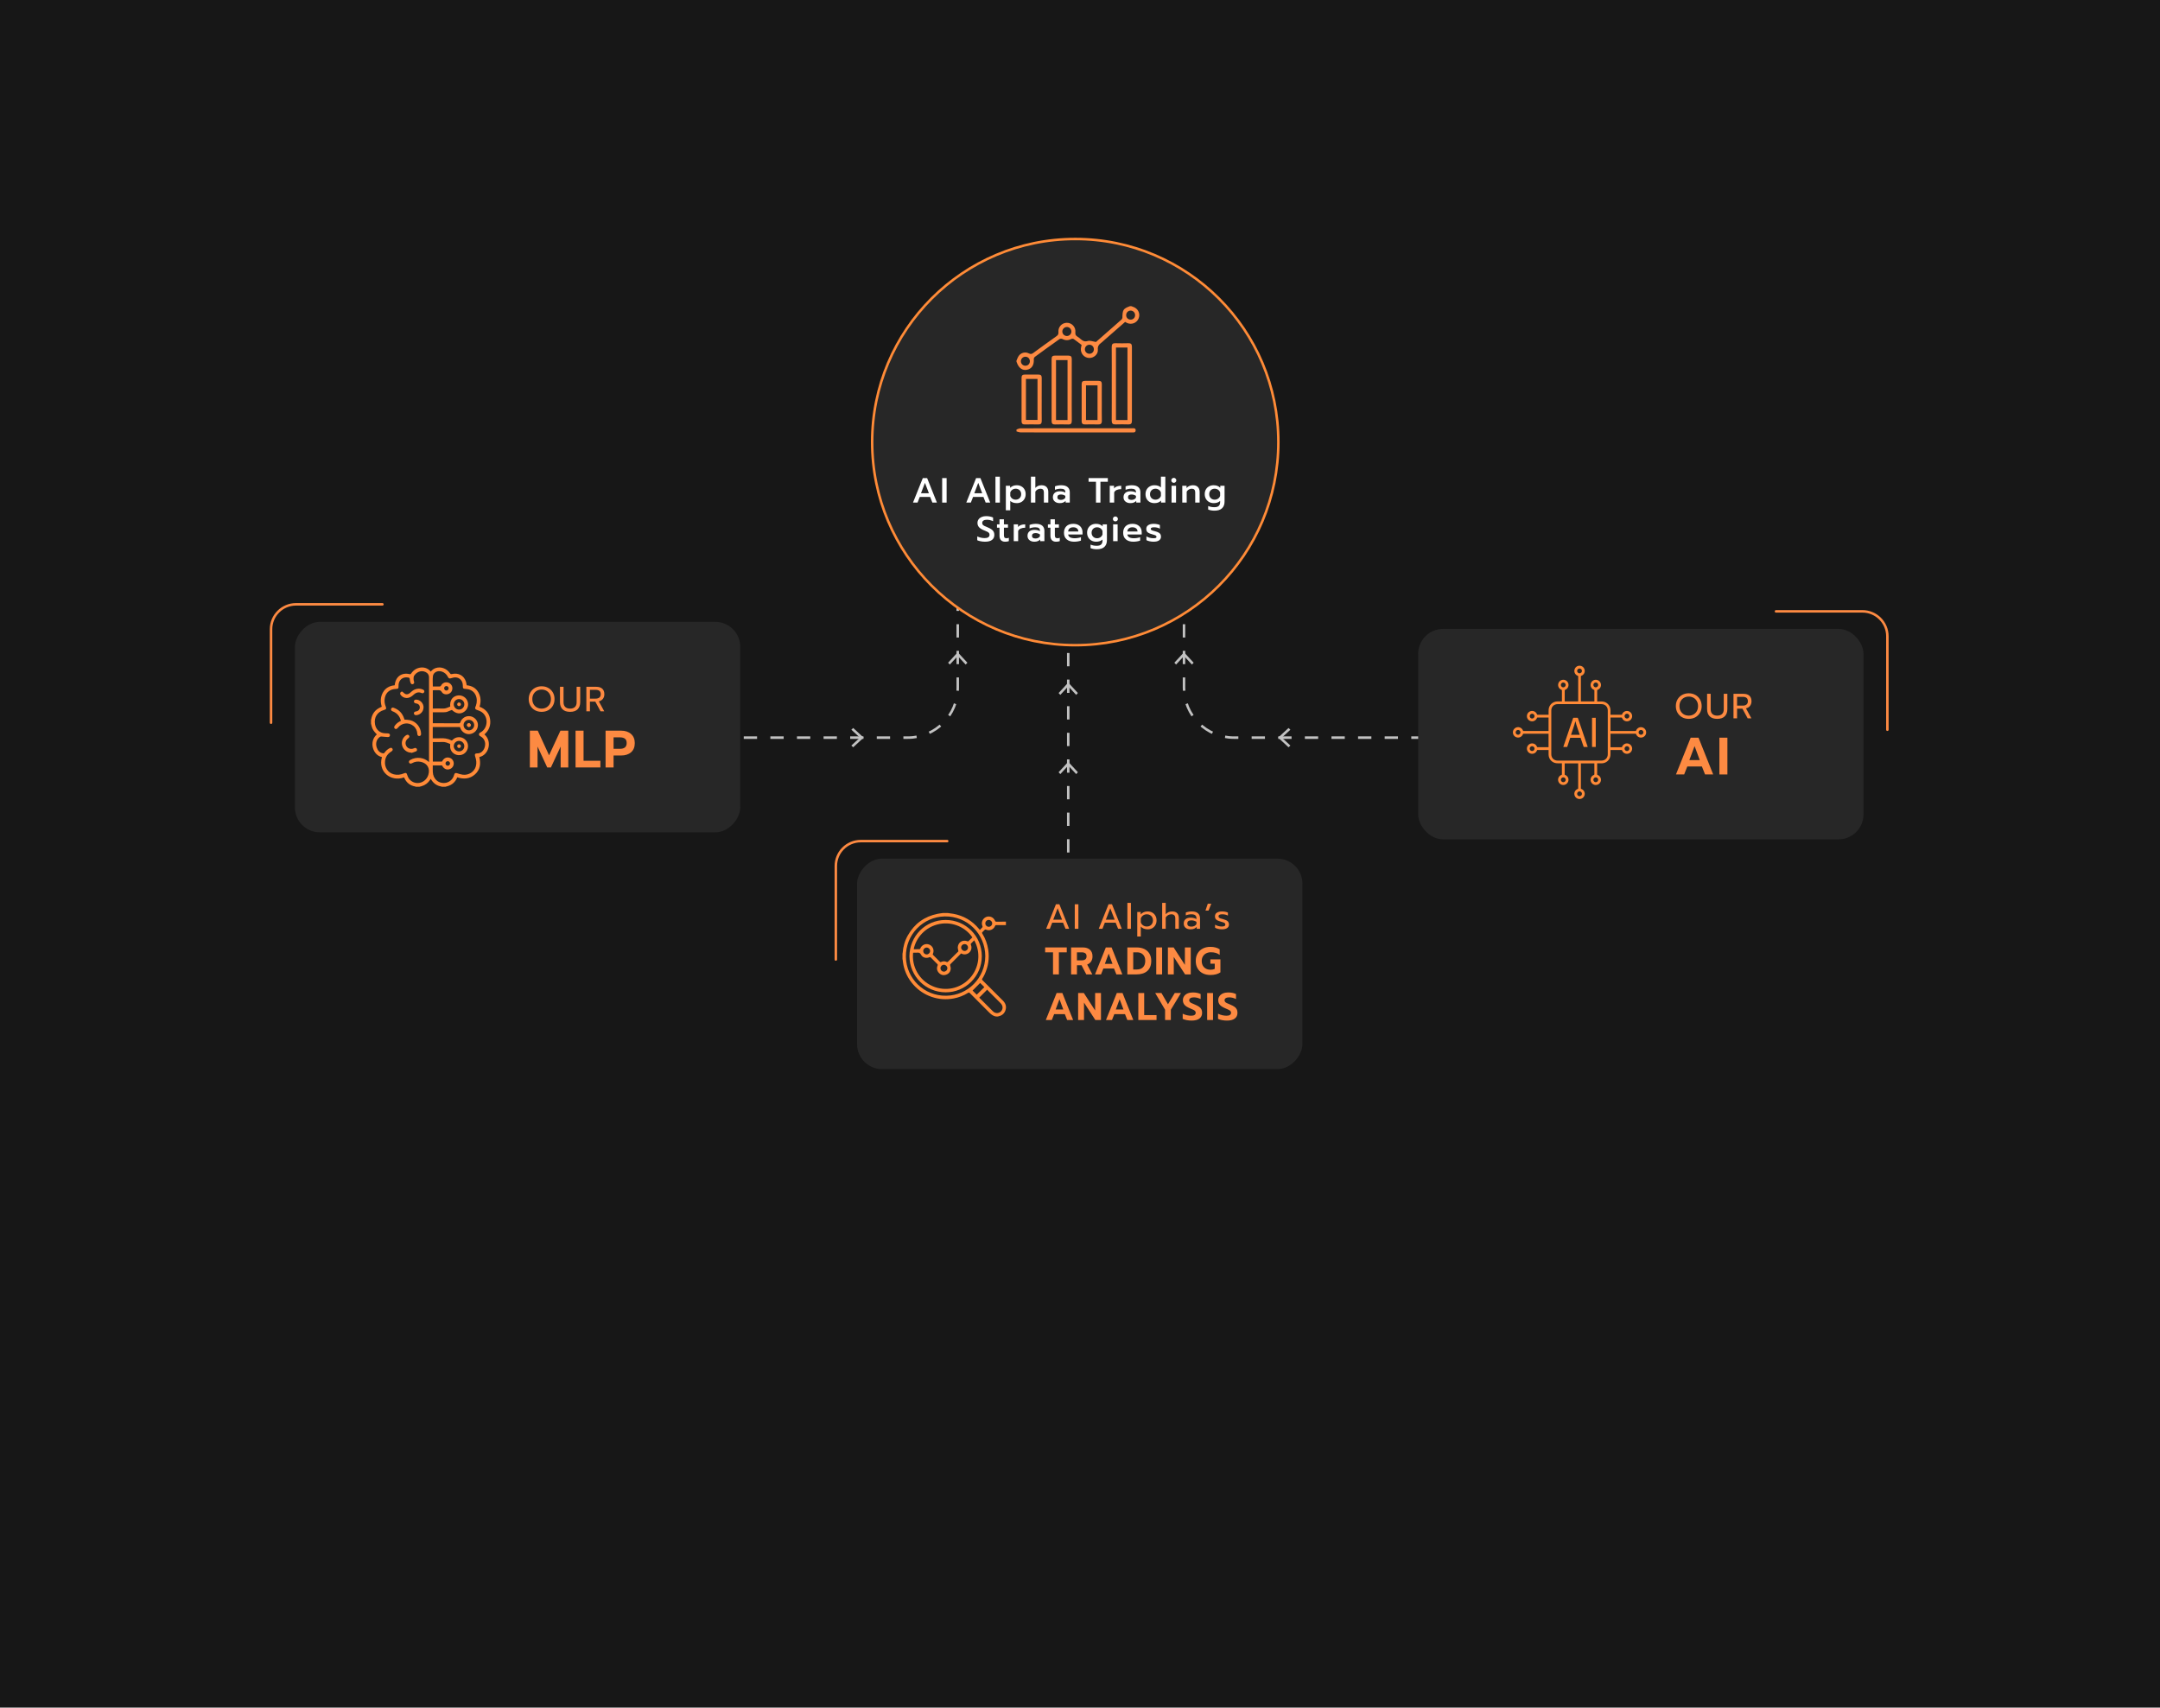 <svg width="1299" height="1027" viewBox="0 0 1299 1027" fill="none" xmlns="http://www.w3.org/2000/svg">
<rect width="1299" height="1027" fill="#171717"/>
<path d="M642.432 512.726L642.432 288.042" stroke="#C2C2C2" stroke-width="1.5" stroke-dasharray="8 8"/>
<path d="M637.666 465.565L636.629 464.445L642.431 458.181L648.232 464.445L647.195 465.565L642.431 460.421L637.666 465.565Z" fill="#C2C2C2"/>
<path d="M637.666 417.932L636.629 416.813L642.431 410.549L648.232 416.813L647.195 417.932L642.431 412.788L637.666 417.932Z" fill="#C2C2C2"/>
<path d="M637.666 358.717L636.629 357.597L642.431 351.333L648.232 357.597L647.195 358.717L642.431 353.573L637.666 358.717Z" fill="#C2C2C2"/>
<path d="M936.73 443.633L742.047 443.633C725.478 443.633 712.047 430.202 712.047 413.633L712.047 257.979" stroke="#C2C2C2" stroke-width="1.5" stroke-dasharray="8 8"/>
<path d="M867.638 438.869L866.518 437.831L860.254 443.633L866.518 449.435L867.638 448.397L862.494 443.633L867.638 438.869Z" fill="#C2C2C2"/>
<path d="M776.03 438.869L774.911 437.831L768.646 443.633L774.911 449.435L776.03 448.397L770.886 443.633L776.03 438.869Z" fill="#C2C2C2"/>
<path d="M716.81 399.692L717.848 398.572L712.046 392.308L706.244 398.572L707.282 399.692L712.046 394.548L716.81 399.692Z" fill="#C2C2C2"/>
<path d="M716.81 327.072L717.848 325.952L712.046 319.688L706.244 325.952L707.282 327.072L712.046 321.928L716.81 327.072Z" fill="#C2C2C2"/>
<path d="M351.291 443.633L545.975 443.633C562.543 443.633 575.975 430.201 575.975 413.633L575.975 257.979" stroke="#C2C2C2" stroke-width="1.5" stroke-dasharray="8 8"/>
<path d="M420.384 438.869L421.504 437.831L427.768 443.633L421.504 449.435L420.384 448.397L425.528 443.633L420.384 438.869Z" fill="#C2C2C2"/>
<path d="M511.991 438.869L513.111 437.831L519.375 443.633L513.111 449.435L511.991 448.397L517.135 443.633L511.991 438.869Z" fill="#C2C2C2"/>
<path d="M571.211 399.692L570.174 398.572L575.976 392.308L581.777 398.572L580.74 399.692L575.976 394.548L571.211 399.692Z" fill="#C2C2C2"/>
<path d="M571.211 327.072L570.174 325.952L575.976 319.688L581.777 325.952L580.74 327.072L575.976 321.928L571.211 327.072Z" fill="#C2C2C2"/>
<path d="M768.79 265.89C768.79 333.347 714.106 388.031 646.65 388.031C579.194 388.031 524.51 333.347 524.51 265.89C524.51 198.434 579.194 143.75 646.65 143.75C714.106 143.75 768.79 198.434 768.79 265.89Z" fill="#272727" stroke="#FF8B37" stroke-width="1.5"/>
<path d="M554.97 287.536H557.565L563.451 302.283H560.729L559.379 298.886H553.134L551.805 302.283H549.062L554.97 287.536ZM558.641 296.671L556.257 290.405L553.873 296.671H558.641Z" fill="white"/>
<path d="M566.609 287.536H569.289V302.283H566.609V287.536Z" fill="white"/>
<path d="M587.019 287.536H589.614L595.5 302.283H592.779L591.428 298.886H585.184L583.855 302.283H581.112L587.019 287.536ZM590.69 296.671L588.306 290.405L585.922 296.671H590.69Z" fill="white"/>
<path d="M598.659 286.692H601.317V302.283H598.659V286.692Z" fill="white"/>
<path d="M604.905 292.156H607.479V293.38C608.028 292.859 608.626 292.473 609.272 292.219C609.919 291.966 610.658 291.84 611.488 291.84C612.514 291.84 613.429 292.065 614.23 292.515C615.046 292.951 615.679 293.577 616.129 294.392C616.593 295.194 616.825 296.129 616.825 297.198C616.825 298.253 616.593 299.189 616.129 300.004C615.679 300.82 615.046 301.46 614.23 301.924C613.429 302.374 612.514 302.599 611.488 302.599C610.714 302.599 609.983 302.494 609.294 302.283C608.618 302.058 608.042 301.727 607.564 301.291V306.903H604.905V292.156ZM610.834 300.511C611.79 300.511 612.578 300.201 613.197 299.582C613.815 298.963 614.125 298.169 614.125 297.198C614.125 296.228 613.815 295.44 613.197 294.835C612.578 294.231 611.79 293.928 610.834 293.928C610.074 293.928 609.399 294.132 608.808 294.54C608.218 294.948 607.803 295.497 607.564 296.186V298.232C607.789 298.921 608.197 299.477 608.787 299.899C609.392 300.307 610.074 300.511 610.834 300.511Z" fill="white"/>
<path d="M619.991 286.692H622.649V293.443C623.605 292.374 624.843 291.84 626.362 291.84C627.726 291.84 628.746 292.212 629.421 292.958C630.096 293.689 630.434 294.667 630.434 295.89V302.283H627.775V296.143C627.775 294.667 627.086 293.928 625.708 293.928C625.103 293.928 624.534 294.076 623.999 294.371C623.465 294.653 623.015 295.082 622.649 295.658V302.283H619.991V286.692Z" fill="white"/>
<path d="M637.326 302.599C636.117 302.599 635.125 302.283 634.351 301.65C633.578 301.003 633.191 300.138 633.191 299.055C633.191 297.93 633.557 297.051 634.288 296.418C635.02 295.785 636.046 295.468 637.368 295.468C638.648 295.468 639.752 295.729 640.681 296.249V295.975C640.681 295.257 640.456 294.737 640.005 294.414C639.569 294.09 638.859 293.928 637.875 293.928C637.256 293.928 636.644 293.992 636.039 294.118C635.434 294.231 634.9 294.392 634.436 294.603V292.515C634.858 292.318 635.42 292.156 636.124 292.03C636.841 291.903 637.53 291.84 638.191 291.84C639.949 291.84 641.25 292.219 642.094 292.979C642.938 293.724 643.36 294.765 643.36 296.101V302.283H640.849V301.291C640.413 301.713 639.914 302.037 639.351 302.262C638.803 302.487 638.128 302.599 637.326 302.599ZM637.98 300.658C638.571 300.658 639.105 300.546 639.583 300.321C640.062 300.082 640.427 299.758 640.681 299.35V298.232C639.907 297.684 639.021 297.409 638.022 297.409C636.602 297.409 635.892 297.958 635.892 299.055C635.892 299.589 636.067 299.99 636.419 300.257C636.785 300.525 637.305 300.658 637.98 300.658Z" fill="white"/>
<path d="M659.109 289.751H654.657V287.536H666.24V289.751H661.788V302.283H659.109V289.751Z" fill="white"/>
<path d="M667.393 292.156H669.967V293.781C670.375 293.232 670.951 292.824 671.697 292.557C672.456 292.29 673.321 292.156 674.292 292.156V294.181C673.265 294.181 672.372 294.343 671.612 294.667C670.867 294.976 670.347 295.468 670.051 296.143V302.283H667.393V292.156Z" fill="white"/>
<path d="M679.805 302.599C678.595 302.599 677.603 302.283 676.83 301.65C676.056 301.003 675.67 300.138 675.67 299.055C675.67 297.93 676.035 297.051 676.767 296.418C677.498 295.785 678.525 295.468 679.847 295.468C681.127 295.468 682.231 295.729 683.159 296.249V295.975C683.159 295.257 682.934 294.737 682.484 294.414C682.048 294.09 681.338 293.928 680.353 293.928C679.734 293.928 679.122 293.992 678.518 294.118C677.913 294.231 677.378 294.392 676.914 294.603V292.515C677.336 292.318 677.899 292.156 678.602 292.03C679.319 291.903 680.008 291.84 680.669 291.84C682.428 291.84 683.729 292.219 684.572 292.979C685.416 293.724 685.838 294.765 685.838 296.101V302.283H683.328V301.291C682.892 301.713 682.392 302.037 681.83 302.262C681.281 302.487 680.606 302.599 679.805 302.599ZM680.459 300.658C681.049 300.658 681.584 300.546 682.062 300.321C682.54 300.082 682.906 299.758 683.159 299.35V298.232C682.385 297.684 681.499 297.409 680.501 297.409C679.08 297.409 678.37 297.958 678.37 299.055C678.37 299.589 678.546 299.99 678.897 300.257C679.263 300.525 679.783 300.658 680.459 300.658Z" fill="white"/>
<path d="M694.238 302.599C693.211 302.599 692.29 302.381 691.474 301.945C690.673 301.495 690.04 300.869 689.576 300.068C689.126 299.252 688.9 298.309 688.9 297.241C688.9 296.186 689.126 295.25 689.576 294.435C690.04 293.619 690.673 292.986 691.474 292.536C692.29 292.072 693.211 291.84 694.238 291.84C695.898 291.84 697.206 292.276 698.162 293.148V286.692H700.82V302.283H698.246V301.101C697.67 301.636 697.072 302.023 696.453 302.262C695.834 302.487 695.096 302.599 694.238 302.599ZM694.892 300.511C695.652 300.511 696.327 300.307 696.917 299.899C697.508 299.491 697.923 298.942 698.162 298.253V296.207C697.937 295.518 697.522 294.969 696.917 294.561C696.327 294.139 695.652 293.928 694.892 293.928C693.936 293.928 693.148 294.238 692.529 294.857C691.91 295.475 691.601 296.27 691.601 297.241C691.601 298.211 691.91 298.999 692.529 299.603C693.148 300.208 693.936 300.511 694.892 300.511Z" fill="white"/>
<path d="M705.906 290.384C705.484 290.384 705.125 290.243 704.83 289.962C704.548 289.681 704.408 289.329 704.408 288.907C704.408 288.485 704.548 288.134 704.83 287.852C705.125 287.557 705.484 287.409 705.906 287.409C706.327 287.409 706.686 287.557 706.981 287.852C707.277 288.134 707.425 288.485 707.425 288.907C707.425 289.329 707.277 289.681 706.981 289.962C706.686 290.243 706.327 290.384 705.906 290.384ZM704.555 292.156H707.256V302.283H704.555V292.156Z" fill="white"/>
<path d="M711.005 292.156H713.578V293.527C714.057 292.951 714.626 292.529 715.287 292.262C715.948 291.98 716.645 291.84 717.376 291.84C718.74 291.84 719.76 292.212 720.435 292.958C721.11 293.689 721.448 294.667 721.448 295.89V302.283H718.789V296.143C718.789 294.667 718.1 293.928 716.722 293.928C716.117 293.928 715.547 294.076 715.013 294.371C714.479 294.653 714.028 295.082 713.663 295.658V302.283H711.005V292.156Z" fill="white"/>
<path d="M730.295 307.135C729.62 307.135 728.944 307.072 728.269 306.945C727.594 306.819 727.032 306.65 726.582 306.439V304.329C727.679 304.807 728.916 305.046 730.295 305.046C731.532 305.046 732.418 304.786 732.953 304.266C733.501 303.745 733.776 302.972 733.776 301.945V301.291C733.298 301.727 732.728 302.058 732.067 302.283C731.406 302.494 730.696 302.599 729.936 302.599C728.909 302.599 727.981 302.374 727.151 301.924C726.321 301.46 725.674 300.82 725.21 300.004C724.746 299.189 724.514 298.253 724.514 297.198C724.514 296.129 724.739 295.194 725.189 294.392C725.653 293.577 726.286 292.951 727.088 292.515C727.904 292.065 728.825 291.84 729.852 291.84C730.71 291.84 731.448 291.959 732.067 292.198C732.686 292.423 733.283 292.803 733.86 293.338V292.156H736.434V301.671C736.434 303.415 735.928 304.758 734.915 305.7C733.916 306.657 732.376 307.135 730.295 307.135ZM730.506 300.511C731.265 300.511 731.94 300.307 732.531 299.899C733.136 299.477 733.551 298.921 733.776 298.232V296.186C733.537 295.497 733.122 294.948 732.531 294.54C731.94 294.132 731.265 293.928 730.506 293.928C729.549 293.928 728.762 294.231 728.143 294.835C727.524 295.44 727.215 296.228 727.215 297.198C727.215 298.169 727.524 298.963 728.143 299.582C728.762 300.201 729.549 300.511 730.506 300.511Z" fill="white"/>
<path d="M592.399 325.806C591.527 325.806 590.662 325.722 589.804 325.553C588.96 325.398 588.264 325.187 587.715 324.92V322.62C588.418 322.958 589.157 323.211 589.93 323.38C590.704 323.549 591.463 323.633 592.209 323.633C593.151 323.633 593.868 323.457 594.361 323.106C594.853 322.754 595.099 322.269 595.099 321.65C595.099 321.214 594.986 320.855 594.761 320.574C594.536 320.279 594.206 320.025 593.77 319.814C593.334 319.589 592.666 319.301 591.766 318.949C590.387 318.387 589.389 317.761 588.77 317.072C588.151 316.383 587.842 315.525 587.842 314.498C587.842 313.696 588.06 312.986 588.496 312.367C588.932 311.748 589.543 311.27 590.331 310.933C591.119 310.595 592.026 310.426 593.053 310.426C593.896 310.426 594.642 310.497 595.289 310.637C595.95 310.764 596.597 310.968 597.23 311.249V313.485C596.006 312.895 594.768 312.599 593.517 312.599C592.617 312.599 591.92 312.768 591.428 313.106C590.936 313.429 590.69 313.893 590.69 314.498C590.69 314.934 590.802 315.293 591.027 315.574C591.252 315.841 591.548 316.073 591.913 316.27C592.293 316.453 592.968 316.748 593.939 317.156C594.923 317.564 595.697 317.965 596.259 318.359C596.836 318.752 597.265 319.217 597.546 319.751C597.842 320.271 597.989 320.911 597.989 321.671C597.989 322.979 597.518 323.999 596.576 324.73C595.633 325.447 594.241 325.806 592.399 325.806Z" fill="white"/>
<path d="M604.492 325.806C603.381 325.806 602.537 325.497 601.96 324.878C601.384 324.259 601.095 323.387 601.095 322.262V317.388H599.576V315.363H601.095V312.325H603.754V315.363H606.18V317.388H603.754V321.924C603.754 322.571 603.873 323.035 604.112 323.316C604.351 323.584 604.787 323.717 605.42 323.717C605.856 323.717 606.285 323.619 606.707 323.422V325.447C606.102 325.686 605.364 325.806 604.492 325.806Z" fill="white"/>
<path d="M609.654 315.363H612.228V316.987C612.636 316.439 613.213 316.031 613.958 315.764C614.718 315.497 615.583 315.363 616.553 315.363V317.388C615.526 317.388 614.633 317.55 613.874 317.873C613.128 318.183 612.608 318.675 612.313 319.35V325.489H609.654V315.363Z" fill="white"/>
<path d="M622.066 325.806C620.856 325.806 619.865 325.489 619.091 324.857C618.318 324.21 617.931 323.345 617.931 322.262C617.931 321.136 618.296 320.257 619.028 319.625C619.759 318.992 620.786 318.675 622.108 318.675C623.388 318.675 624.492 318.935 625.42 319.456V319.181C625.42 318.464 625.195 317.944 624.745 317.62C624.309 317.297 623.599 317.135 622.614 317.135C621.995 317.135 621.384 317.198 620.779 317.325C620.174 317.437 619.64 317.599 619.175 317.81V315.722C619.597 315.525 620.16 315.363 620.863 315.236C621.581 315.11 622.27 315.046 622.931 315.046C624.689 315.046 625.99 315.426 626.834 316.186C627.678 316.931 628.1 317.972 628.1 319.308V325.489H625.589V324.498C625.153 324.92 624.654 325.243 624.091 325.468C623.543 325.693 622.867 325.806 622.066 325.806ZM622.72 323.865C623.311 323.865 623.845 323.752 624.323 323.527C624.801 323.288 625.167 322.965 625.42 322.557V321.439C624.647 320.89 623.761 320.616 622.762 320.616C621.341 320.616 620.631 321.165 620.631 322.262C620.631 322.796 620.807 323.197 621.159 323.464C621.524 323.731 622.045 323.865 622.72 323.865Z" fill="white"/>
<path d="M635.12 325.806C634.009 325.806 633.165 325.497 632.588 324.878C632.011 324.259 631.723 323.387 631.723 322.262V317.388H630.204V315.363H631.723V312.325H634.381V315.363H636.808V317.388H634.381V321.924C634.381 322.571 634.501 323.035 634.74 323.316C634.979 323.584 635.415 323.717 636.048 323.717C636.484 323.717 636.913 323.619 637.335 323.422V325.447C636.73 325.686 635.992 325.806 635.12 325.806Z" fill="white"/>
<path d="M645.978 325.806C644.094 325.806 642.603 325.335 641.506 324.392C640.409 323.45 639.86 322.135 639.86 320.447C639.86 318.788 640.345 317.473 641.316 316.502C642.286 315.532 643.672 315.046 645.472 315.046C646.653 315.046 647.659 315.271 648.489 315.722C649.333 316.172 649.966 316.79 650.388 317.578C650.81 318.352 651.02 319.238 651.02 320.236V321.46H642.392C642.575 322.965 643.883 323.717 646.316 323.717C646.963 323.717 647.624 323.661 648.299 323.549C648.974 323.436 649.565 323.281 650.071 323.084V325.131C649.593 325.328 648.974 325.489 648.215 325.616C647.469 325.743 646.724 325.806 645.978 325.806ZM648.51 319.646C648.482 318.844 648.193 318.225 647.645 317.789C647.111 317.353 646.372 317.135 645.43 317.135C644.502 317.135 643.77 317.36 643.236 317.81C642.701 318.26 642.42 318.872 642.392 319.646H648.51Z" fill="white"/>
<path d="M659.552 330.342C658.877 330.342 658.201 330.279 657.526 330.152C656.851 330.025 656.289 329.857 655.839 329.646V327.536C656.936 328.014 658.173 328.253 659.552 328.253C660.789 328.253 661.675 327.993 662.21 327.473C662.758 326.952 663.033 326.179 663.033 325.152V324.498C662.554 324.934 661.985 325.264 661.324 325.489C660.663 325.7 659.952 325.806 659.193 325.806C658.166 325.806 657.238 325.581 656.408 325.131C655.578 324.667 654.931 324.027 654.467 323.211C654.003 322.395 653.771 321.46 653.771 320.405C653.771 319.336 653.996 318.401 654.446 317.599C654.91 316.783 655.543 316.158 656.345 315.722C657.161 315.271 658.082 315.046 659.109 315.046C659.967 315.046 660.705 315.166 661.324 315.405C661.943 315.63 662.54 316.01 663.117 316.544V315.363H665.691V324.878C665.691 326.622 665.185 327.965 664.172 328.907C663.173 329.864 661.633 330.342 659.552 330.342ZM659.763 323.717C660.522 323.717 661.197 323.513 661.788 323.106C662.393 322.684 662.808 322.128 663.033 321.439V319.392C662.794 318.703 662.379 318.155 661.788 317.747C661.197 317.339 660.522 317.135 659.763 317.135C658.806 317.135 658.019 317.437 657.4 318.042C656.781 318.647 656.471 319.435 656.471 320.405C656.471 321.376 656.781 322.17 657.4 322.789C658.019 323.408 658.806 323.717 659.763 323.717Z" fill="white"/>
<path d="M670.776 313.591C670.354 313.591 669.995 313.45 669.7 313.169C669.419 312.888 669.278 312.536 669.278 312.114C669.278 311.692 669.419 311.34 669.7 311.059C669.995 310.764 670.354 310.616 670.776 310.616C671.198 310.616 671.557 310.764 671.852 311.059C672.147 311.34 672.295 311.692 672.295 312.114C672.295 312.536 672.147 312.888 671.852 313.169C671.557 313.45 671.198 313.591 670.776 313.591ZM669.426 315.363H672.126V325.489H669.426V315.363Z" fill="white"/>
<path d="M681.571 325.806C679.687 325.806 678.196 325.335 677.099 324.392C676.002 323.45 675.453 322.135 675.453 320.447C675.453 318.788 675.938 317.473 676.909 316.502C677.879 315.532 679.265 315.046 681.065 315.046C682.246 315.046 683.252 315.271 684.082 315.722C684.926 316.172 685.559 316.79 685.981 317.578C686.403 318.352 686.614 319.238 686.614 320.236V321.46H677.985C678.168 322.965 679.476 323.717 681.909 323.717C682.556 323.717 683.217 323.661 683.892 323.549C684.567 323.436 685.158 323.281 685.664 323.084V325.131C685.186 325.328 684.567 325.489 683.808 325.616C683.062 325.743 682.317 325.806 681.571 325.806ZM684.103 319.646C684.075 318.844 683.787 318.225 683.238 317.789C682.704 317.353 681.965 317.135 681.023 317.135C680.095 317.135 679.363 317.36 678.829 317.81C678.294 318.26 678.013 318.872 677.985 319.646H684.103Z" fill="white"/>
<path d="M693.731 325.806C693 325.806 692.219 325.722 691.389 325.553C690.56 325.384 689.913 325.152 689.448 324.857V322.599C689.997 322.937 690.651 323.211 691.41 323.422C692.17 323.619 692.887 323.717 693.562 323.717C694.237 323.717 694.73 323.661 695.039 323.549C695.349 323.422 695.503 323.197 695.503 322.873C695.503 322.62 695.419 322.416 695.25 322.262C695.095 322.093 694.835 321.945 694.47 321.819C694.118 321.678 693.569 321.509 692.824 321.312C691.98 321.073 691.312 320.827 690.82 320.574C690.342 320.321 689.976 320.004 689.723 319.625C689.484 319.231 689.364 318.724 689.364 318.106C689.364 317.093 689.765 316.333 690.567 315.827C691.368 315.307 692.451 315.046 693.816 315.046C694.519 315.046 695.215 315.117 695.904 315.257C696.607 315.384 697.156 315.567 697.55 315.806V317.979C697.128 317.726 696.614 317.522 696.01 317.367C695.405 317.212 694.786 317.135 694.153 317.135C693.464 317.135 692.944 317.205 692.592 317.346C692.24 317.473 692.064 317.726 692.064 318.106C692.064 318.359 692.156 318.563 692.339 318.717C692.536 318.858 692.789 318.985 693.098 319.097C693.408 319.196 693.97 319.35 694.786 319.561C695.658 319.8 696.34 320.061 696.832 320.342C697.325 320.623 697.676 320.961 697.887 321.354C698.098 321.748 698.204 322.241 698.204 322.831C698.204 323.731 697.817 324.456 697.043 325.004C696.284 325.539 695.18 325.806 693.731 325.806Z" fill="white"/>
<g clip-path="url(#clip0_441_213)">
<path d="M611.312 216.851C611.763 215.884 612.076 214.829 612.692 213.99C614.081 212.086 616.615 211.445 618.758 212.55C619.854 213.112 620.519 212.935 621.419 212.264C626.028 208.87 630.665 205.516 635.332 202.212C636.242 201.57 636.633 200.969 636.526 199.755C636.252 196.668 638.6 194.162 641.574 194.132C644.588 194.103 647.063 196.727 646.711 199.854C646.564 201.156 646.956 201.827 647.944 202.448C648.687 202.912 649.392 203.455 650.047 204.037C651.27 205.132 652.395 205.625 654.215 205.072C655.526 204.668 657.18 205.388 659.107 205.674C663.95 201.432 669.204 196.835 674.439 192.209C674.722 191.952 674.987 191.489 674.996 191.114C675.084 186.27 675.495 185.629 679.566 184.129H680.319C680.671 184.258 681.014 184.396 681.366 184.504C684.399 185.481 685.906 188.549 684.78 191.449C683.694 194.231 680.534 195.494 677.755 194.231C677.413 194.073 677.1 193.866 676.64 193.609C672.345 197.358 668.04 201.136 663.725 204.905C663.246 205.319 662.806 205.783 662.297 206.148C660.878 207.174 660.037 208.239 660.232 210.311C660.487 213.102 657.747 215.411 654.949 215.292C652.033 215.164 649.803 212.639 650.028 209.689C650.077 209.008 650.292 208.338 650.468 207.46C648.951 206.315 647.386 205.063 645.742 203.928C645.39 203.691 644.666 203.672 644.284 203.869C642.455 204.836 640.723 204.816 638.884 203.869C638.414 203.632 637.534 203.681 637.103 203.987C632.162 207.479 627.27 211.021 622.398 214.602C622.036 214.868 621.693 215.49 621.713 215.914C621.938 219.524 620.597 221.734 617.662 222.385C614.913 222.997 612.614 221.349 611.469 217.946C611.43 217.828 611.361 217.719 611.312 217.601V216.841V216.851ZM644.314 199.292C644.265 197.763 643.003 196.598 641.467 196.668C640.038 196.737 638.874 197.94 638.874 199.371C638.874 200.87 640.126 202.103 641.643 202.083C643.179 202.064 644.373 200.811 644.324 199.282L644.314 199.292ZM657.845 210.074C657.845 208.525 656.651 207.322 655.115 207.341C653.687 207.361 652.483 208.525 652.435 209.955C652.376 211.475 653.569 212.737 655.096 212.767C656.651 212.806 657.845 211.632 657.855 210.074H657.845ZM679.967 186.803C678.45 186.803 677.247 188.016 677.266 189.565C677.276 191.124 678.47 192.278 680.035 192.238C681.513 192.199 682.608 191.094 682.638 189.594C682.667 188.046 681.493 186.813 679.967 186.803ZM619.355 217.177C619.306 215.618 618.093 214.483 616.537 214.552C615.109 214.622 613.964 215.815 613.954 217.255C613.954 218.784 615.167 219.988 616.703 219.968C618.259 219.949 619.394 218.755 619.355 217.177Z" fill="#FD8A42"/>
<path d="M611.312 258.323C612.115 258.066 612.917 257.603 613.719 257.603C636.066 257.563 658.403 257.573 680.749 257.573C681.718 257.573 683.029 257.326 682.97 258.855C682.912 260.345 681.601 260.059 680.642 260.059C662.375 260.069 644.118 260.069 625.851 260.069C621.83 260.069 617.819 260.098 613.798 260.039C612.966 260.029 612.144 259.654 611.312 259.457C611.312 259.072 611.312 258.698 611.312 258.313V258.323Z" fill="#FD8A42"/>
<path d="M668.598 230.948C668.598 223.539 668.647 216.131 668.569 208.722C668.549 206.957 669.166 206.355 670.858 206.424C673.431 206.522 676.005 206.493 678.578 206.424C680.075 206.384 680.721 206.887 680.721 208.495C680.681 223.372 680.681 238.248 680.721 253.124C680.721 254.683 680.143 255.294 678.607 255.255C676.034 255.186 673.461 255.166 670.888 255.255C669.185 255.314 668.559 254.712 668.569 252.956C668.637 245.617 668.598 238.268 668.598 230.928V230.948ZM678.04 252.631V209.018H671.132V252.631H678.04Z" fill="#FD8A42"/>
<path d="M644.538 234.588C644.538 240.734 644.499 246.88 644.568 253.025C644.587 254.643 644.069 255.344 642.405 255.284C639.774 255.196 637.132 255.225 634.49 255.284C633.081 255.314 632.426 254.801 632.426 253.302C632.455 240.823 632.455 228.344 632.426 215.855C632.426 214.483 632.964 213.872 634.314 213.882C637.073 213.901 639.842 213.921 642.601 213.882C644.088 213.862 644.558 214.553 644.548 215.973C644.509 222.178 644.529 228.393 644.529 234.598L644.538 234.588ZM642.004 252.631V216.585H635.077V252.631H642.004Z" fill="#FD8A42"/>
<path d="M626.468 240.408C626.468 244.65 626.429 248.902 626.488 253.144C626.507 254.702 625.94 255.314 624.394 255.275C621.693 255.205 618.993 255.225 616.293 255.275C614.943 255.294 614.355 254.722 614.355 253.351C614.375 244.601 614.375 235.861 614.355 227.11C614.355 225.828 614.933 225.266 616.185 225.276C618.944 225.295 621.713 225.315 624.472 225.266C625.92 225.236 626.488 225.828 626.478 227.298C626.429 231.668 626.458 236.048 626.458 240.418L626.468 240.408ZM616.997 227.9V252.562H623.944V227.9H616.997Z" fill="#FD8A42"/>
<path d="M662.611 242.342C662.611 245.893 662.542 249.444 662.64 252.986C662.689 254.762 661.994 255.334 660.302 255.275C657.729 255.186 655.155 255.215 652.572 255.265C651.183 255.294 650.488 254.831 650.498 253.302C650.537 245.883 650.537 238.475 650.498 231.056C650.498 229.557 651.124 229.034 652.543 229.054C655.243 229.103 657.944 229.103 660.644 229.054C662.112 229.024 662.64 229.675 662.62 231.125C662.562 234.864 662.601 238.603 662.601 242.342H662.611ZM660.047 252.631V231.777H653.11V252.631H660.047Z" fill="#FD8A42"/>
</g>
<rect x="852.873" y="378.232" width="267.806" height="126.58" rx="15" fill="#272727"/>
<path d="M1135.05 438.886V382.684C1135.05 374.399 1128.33 367.684 1120.05 367.684H1068.06" stroke="#FD8A42" stroke-width="1.5" stroke-linecap="round"/>
<path d="M1015.6 432.346C1014.13 432.346 1012.81 432.03 1011.63 431.397C1010.45 430.75 1009.52 429.842 1008.84 428.675C1008.17 427.508 1007.83 426.172 1007.83 424.667C1007.83 423.162 1008.17 421.826 1008.84 420.658C1009.52 419.491 1010.45 418.584 1011.63 417.937C1012.81 417.29 1014.13 416.966 1015.6 416.966C1017.06 416.966 1018.38 417.29 1019.56 417.937C1020.74 418.584 1021.67 419.491 1022.35 420.658C1023.02 421.826 1023.36 423.162 1023.36 424.667C1023.36 426.172 1023.02 427.508 1022.35 428.675C1021.67 429.842 1020.74 430.75 1019.56 431.397C1018.38 432.03 1017.06 432.346 1015.6 432.346ZM1015.6 430.405C1016.64 430.405 1017.58 430.173 1018.42 429.709C1019.28 429.231 1019.96 428.563 1020.45 427.705C1020.94 426.833 1021.19 425.82 1021.19 424.667C1021.19 423.527 1020.94 422.529 1020.45 421.671C1019.97 420.799 1019.31 420.131 1018.46 419.667C1017.62 419.188 1016.68 418.949 1015.64 418.949C1014.58 418.949 1013.63 419.181 1012.77 419.646C1011.92 420.11 1011.25 420.778 1010.74 421.65C1010.25 422.522 1010.01 423.527 1010.01 424.667C1010.01 425.82 1010.25 426.833 1010.74 427.705C1011.24 428.563 1011.9 429.231 1012.75 429.709C1013.61 430.173 1014.55 430.405 1015.6 430.405Z" fill="#FD8A42"/>
<path d="M1032.73 432.346C1030.72 432.346 1029.2 431.833 1028.17 430.806C1027.15 429.765 1026.63 428.338 1026.63 426.523V417.283H1028.79V426.608C1028.79 427.859 1029.14 428.809 1029.84 429.456C1030.54 430.089 1031.51 430.405 1032.73 430.405C1033.94 430.405 1034.9 430.089 1035.6 429.456C1036.3 428.809 1036.65 427.859 1036.65 426.608V417.283H1038.81V426.523C1038.81 428.323 1038.29 429.744 1037.27 430.785C1036.24 431.826 1034.73 432.346 1032.73 432.346Z" fill="#FD8A42"/>
<path d="M1042.5 417.283H1048.43C1050.01 417.283 1051.22 417.662 1052.06 418.422C1052.9 419.181 1053.33 420.293 1053.33 421.755C1053.33 422.838 1053.04 423.759 1052.46 424.519C1051.88 425.264 1051.07 425.771 1050.01 426.038L1053.26 432.03H1051.03L1047.88 426.207H1044.66V432.03H1042.5V417.283ZM1048.07 424.392C1049.02 424.392 1049.76 424.174 1050.31 423.738C1050.87 423.288 1051.15 422.627 1051.15 421.755C1051.15 420.799 1050.88 420.117 1050.33 419.709C1049.8 419.301 1049.04 419.097 1048.07 419.097H1044.66V424.392H1048.07Z" fill="#FD8A42"/>
<path d="M1016.76 443.665H1021.47L1030.3 465.785H1025.4L1023.5 460.975H1014.73L1012.83 465.785H1007.9L1016.76 443.665ZM1022.23 457.146L1019.1 448.728L1015.96 457.146H1022.23Z" fill="#FD8A42"/>
<path d="M1034.03 443.665H1038.84V465.785H1034.03V443.665Z" fill="#FD8A42"/>
<g clip-path="url(#clip1_441_213)">
<path d="M931.282 449.398V441.284H930.973C926.071 441.284 921.169 441.284 916.267 441.284C916.046 441.284 915.958 441.35 915.877 441.556C915.363 442.967 913.878 443.82 912.423 443.548C910.894 443.269 909.836 441.982 909.836 440.432C909.836 438.925 910.931 437.646 912.445 437.382C913.908 437.124 915.385 437.977 915.892 439.395C915.965 439.601 916.061 439.653 916.267 439.653C921.176 439.653 926.086 439.653 930.995 439.653H931.282V431.539C931.179 431.539 931.091 431.539 931.003 431.539C928.901 431.539 926.791 431.539 924.689 431.539C924.476 431.539 924.388 431.605 924.315 431.803C923.785 433.222 922.308 434.06 920.853 433.788C919.332 433.501 918.259 432.215 918.266 430.694C918.273 429.172 919.376 427.886 920.89 427.621C922.36 427.372 923.8 428.217 924.337 429.643C924.395 429.79 924.447 429.87 924.631 429.87C926.784 429.863 928.937 429.87 931.098 429.87C931.157 429.87 931.216 429.87 931.311 429.856C931.311 429.753 931.311 429.657 931.311 429.554C931.311 428.628 931.275 427.695 931.341 426.776C931.532 423.976 933.825 421.867 936.64 421.859C937.433 421.859 938.227 421.859 939.021 421.859C939.109 421.859 939.205 421.859 939.33 421.859V421.543C939.33 419.456 939.33 417.369 939.33 415.282C939.33 415.061 939.278 414.951 939.058 414.87C937.661 414.348 936.831 412.9 937.081 411.445C937.338 409.953 938.595 408.865 940.101 408.829C941.593 408.792 942.931 409.858 943.225 411.32C943.526 412.827 942.725 414.319 941.307 414.863C941.071 414.951 940.998 415.054 940.998 415.304C941.013 417.383 940.998 419.463 940.998 421.543V421.837H949.097C949.097 421.742 949.112 421.646 949.112 421.551C949.112 416.641 949.112 411.732 949.112 406.822C949.112 406.616 949.053 406.521 948.855 406.447C947.436 405.94 946.584 404.456 946.848 403C947.105 401.486 948.377 400.391 949.862 400.384C951.427 400.377 952.713 401.435 953 402.978C953.264 404.426 952.427 405.911 951.023 406.425C950.788 406.514 950.729 406.616 950.729 406.852C950.729 411.732 950.729 416.604 950.729 421.485V421.83H958.835C958.835 421.749 958.85 421.661 958.85 421.573C958.85 419.463 958.85 417.347 958.85 415.237C958.85 415.032 958.791 414.951 958.6 414.885C957.174 414.355 956.336 412.886 956.601 411.43C956.88 409.909 958.167 408.829 959.688 408.836C961.209 408.836 962.503 409.931 962.767 411.445C963.025 412.922 962.179 414.378 960.732 414.907C960.57 414.965 960.518 415.039 960.518 415.208C960.518 417.347 960.518 419.485 960.518 421.624C960.518 421.698 960.526 421.771 960.533 421.874C960.643 421.874 960.739 421.874 960.842 421.874C961.775 421.874 962.716 421.837 963.649 421.903C966.405 422.095 968.522 424.395 968.529 427.158C968.529 428.055 968.529 428.944 968.529 429.87C968.632 429.87 968.72 429.885 968.801 429.885C970.925 429.885 973.042 429.885 975.166 429.885C975.364 429.885 975.431 429.819 975.497 429.643C976.026 428.224 977.459 427.386 978.922 427.629C980.399 427.871 981.494 429.113 981.553 430.613C981.612 432.097 980.546 433.464 979.098 433.766C977.569 434.089 976.063 433.288 975.519 431.84C975.431 431.612 975.328 431.546 975.093 431.546C973.005 431.553 970.918 431.546 968.831 431.546H968.544V439.66H968.845C973.748 439.66 978.65 439.66 983.552 439.66C983.772 439.66 983.861 439.594 983.941 439.388C984.456 437.977 985.94 437.124 987.396 437.396C988.924 437.676 989.99 438.962 989.983 440.512C989.983 442.019 988.888 443.298 987.374 443.563C985.911 443.82 984.434 442.967 983.927 441.549C983.853 441.343 983.758 441.292 983.552 441.292C978.642 441.292 973.733 441.292 968.823 441.292H968.537V449.398C968.64 449.398 968.728 449.413 968.816 449.413C970.918 449.413 973.027 449.413 975.129 449.413C975.342 449.413 975.431 449.347 975.504 449.148C976.033 447.73 977.51 446.892 978.966 447.164C980.487 447.45 981.56 448.737 981.553 450.258C981.545 451.779 980.443 453.066 978.929 453.323C977.459 453.573 976.019 452.727 975.482 451.302C975.431 451.169 975.394 451.074 975.217 451.074C973.049 451.074 970.874 451.074 968.706 451.074C968.654 451.074 968.61 451.074 968.522 451.088C968.522 451.191 968.522 451.287 968.522 451.39C968.522 452.323 968.559 453.264 968.493 454.197C968.302 456.961 966.023 459.07 963.252 459.092C962.444 459.092 961.635 459.092 960.82 459.092H960.511V459.379C960.511 461.481 960.511 463.59 960.511 465.692C960.511 465.89 960.555 465.993 960.761 466.067C962.172 466.589 963.003 468.037 962.76 469.499C962.51 470.976 961.268 472.064 959.761 472.116C958.277 472.167 956.917 471.101 956.616 469.646C956.3 468.125 957.101 466.625 958.534 466.082C958.769 465.993 958.843 465.89 958.843 465.641C958.828 463.568 958.843 461.495 958.843 459.43V459.114H950.743C950.743 459.21 950.729 459.305 950.729 459.401C950.729 464.31 950.729 469.22 950.729 474.129C950.729 474.335 950.788 474.431 950.993 474.497C952.412 475.004 953.264 476.488 953 477.944C952.728 479.465 951.449 480.545 949.92 480.545C948.392 480.545 947.113 479.472 946.834 477.951C946.569 476.496 947.421 475.004 948.833 474.497C949.046 474.423 949.105 474.32 949.105 474.107C949.105 469.212 949.105 464.318 949.105 459.423V459.107H940.998C940.998 459.195 940.983 459.283 940.983 459.371C940.983 461.481 940.983 463.597 940.983 465.707C940.983 465.912 941.049 465.993 941.233 466.059C942.659 466.589 943.497 468.059 943.225 469.514C942.938 471.035 941.659 472.116 940.138 472.108C938.617 472.108 937.331 471.006 937.059 469.499C936.801 468.022 937.647 466.567 939.094 466.037C939.256 465.979 939.308 465.905 939.308 465.736C939.308 463.597 939.308 461.459 939.308 459.32C939.308 459.246 939.3 459.173 939.293 459.077C939.183 459.077 939.08 459.077 938.984 459.077C938.058 459.077 937.125 459.114 936.206 459.048C933.428 458.864 931.304 456.557 931.304 453.764C931.304 452.882 931.304 451.992 931.304 451.081C931.201 451.081 931.113 451.066 931.025 451.066C928.901 451.066 926.784 451.066 924.66 451.066C924.484 451.066 924.403 451.111 924.337 451.287C923.815 452.713 922.404 453.551 920.926 453.323C919.456 453.102 918.354 451.868 918.273 450.361C918.192 448.876 919.265 447.487 920.728 447.179C922.257 446.855 923.763 447.656 924.307 449.104C924.395 449.332 924.498 449.398 924.733 449.398C926.821 449.391 928.908 449.398 930.995 449.398H931.289H931.282ZM932.936 440.461C932.936 444.856 932.936 449.244 932.936 453.639C932.936 455.851 934.523 457.438 936.721 457.446C945.525 457.446 954.323 457.446 963.127 457.446C965.303 457.446 966.898 455.858 966.898 453.683C966.898 444.871 966.898 436.066 966.898 427.254C966.898 425.078 965.303 423.491 963.127 423.491C954.323 423.491 945.525 423.491 936.721 423.491C936.206 423.491 935.706 423.564 935.229 423.763C933.795 424.351 932.936 425.666 932.936 427.298C932.936 431.693 932.936 436.081 932.936 440.476V440.461ZM938.69 411.93C938.69 412.724 939.337 413.393 940.131 413.393C940.917 413.393 941.586 412.739 941.593 411.945C941.593 411.151 940.947 410.49 940.145 410.482C939.344 410.482 938.69 411.122 938.683 411.923L938.69 411.93ZM959.688 410.49C958.894 410.49 958.233 411.144 958.233 411.937C958.233 412.731 958.894 413.393 959.688 413.393C960.474 413.393 961.143 412.731 961.136 411.937C961.136 411.136 960.482 410.49 959.681 410.49H959.688ZM959.688 470.432C960.489 470.432 961.136 469.778 961.136 468.977C961.136 468.184 960.474 467.522 959.681 467.529C958.894 467.529 958.225 468.198 958.233 468.992C958.233 469.786 958.894 470.44 959.688 470.44V470.432ZM919.949 430.694C919.949 431.495 920.603 432.149 921.397 432.149C922.183 432.149 922.852 431.495 922.859 430.701C922.859 429.914 922.198 429.246 921.411 429.246C920.61 429.246 919.956 429.892 919.956 430.694H919.949ZM979.892 430.701C979.892 429.9 979.252 429.253 978.444 429.246C977.65 429.246 976.989 429.9 976.981 430.694C976.981 431.48 977.643 432.149 978.429 432.156C979.223 432.156 979.884 431.502 979.884 430.708L979.892 430.701ZM919.949 450.236C919.949 451.037 920.596 451.684 921.397 451.691C922.191 451.691 922.852 451.03 922.852 450.243C922.852 449.45 922.191 448.788 921.397 448.788C920.603 448.788 919.949 449.442 919.942 450.243L919.949 450.236ZM979.892 450.251C979.892 449.45 979.252 448.795 978.451 448.788C977.665 448.788 976.996 449.442 976.989 450.229C976.981 451.022 977.643 451.691 978.429 451.691C979.23 451.691 979.884 451.052 979.892 450.251ZM940.138 470.44C940.939 470.44 941.601 469.793 941.601 468.999C941.601 468.206 940.947 467.544 940.16 467.537C939.366 467.537 938.698 468.191 938.698 468.977C938.698 469.778 939.337 470.432 940.138 470.44ZM949.913 404.955C950.707 404.955 951.368 404.301 951.368 403.508C951.368 402.714 950.714 402.06 949.92 402.06C949.119 402.06 948.465 402.706 948.465 403.5C948.465 404.294 949.119 404.955 949.913 404.955ZM914.407 440.461C914.407 439.667 913.746 439.006 912.952 439.006C912.158 439.006 911.504 439.66 911.504 440.461C911.504 441.262 912.158 441.916 912.952 441.916C913.746 441.916 914.4 441.255 914.4 440.461H914.407ZM985.426 440.461C985.426 441.255 986.08 441.916 986.881 441.916C987.675 441.916 988.329 441.262 988.329 440.461C988.329 439.66 987.675 439.006 986.881 439.006C986.087 439.006 985.433 439.667 985.433 440.461H985.426ZM949.913 478.862C950.714 478.862 951.368 478.216 951.376 477.422C951.376 476.628 950.721 475.967 949.928 475.967C949.134 475.967 948.472 476.613 948.465 477.407C948.465 478.201 949.112 478.855 949.913 478.862Z" fill="#FF8A37"/>
<path d="M954.844 449.251C954.05 449.251 953.286 449.251 952.529 449.244C952.462 449.244 952.374 449.119 952.345 449.031C951.83 447.531 951.323 446.032 950.809 444.525C950.743 444.32 950.662 444.114 950.603 443.908C950.566 443.776 950.5 443.724 950.353 443.724C948.398 443.724 946.443 443.724 944.488 443.724C944.312 443.724 944.282 443.82 944.246 443.937C943.687 445.635 943.121 447.325 942.57 449.023C942.511 449.2 942.43 449.251 942.254 449.251C941.563 449.244 940.872 449.251 940.145 449.251C940.292 448.81 940.431 448.399 940.571 447.994C942.393 442.636 944.216 437.279 946.032 431.921C946.09 431.737 946.179 431.678 946.37 431.686C947.112 431.7 947.854 431.7 948.597 431.686C948.795 431.686 948.883 431.737 948.949 431.936C950.147 435.463 951.345 438.984 952.551 442.504C953.286 444.658 954.02 446.818 954.755 448.972C954.785 449.053 954.807 449.126 954.851 449.258L954.844 449.251ZM944.804 441.931H950.052C949.177 439.182 948.104 436.522 947.413 433.729C946.73 436.522 945.686 439.182 944.804 441.931Z" fill="#FF8A37"/>
<path d="M957.439 431.7H959.666V449.236H957.439V431.7Z" fill="#FF8A37"/>
</g>
<rect width="267.81" height="126.582" rx="15" transform="matrix(-1 0 0 1 445.174 374.013)" fill="#272727"/>
<path d="M163 434.667V378.464C163 370.18 169.716 363.464 178 363.464H229.983" stroke="#FD8A42" stroke-width="1.5" stroke-linecap="round"/>
<g clip-path="url(#clip2_441_213)">
<path d="M267.966 473.169H265.727C265.603 473.127 265.471 473.061 265.339 473.036C262.892 472.607 260.992 471.35 259.595 469.309C259.405 469.036 259.24 468.747 259.042 468.425C258.876 468.681 258.752 468.871 258.628 469.061C257.405 470.954 255.703 472.218 253.538 472.846C253.116 472.97 252.695 473.061 252.273 473.169H250.034C249.951 473.127 249.877 473.069 249.794 473.053C246.662 472.499 244.439 470.78 243.158 467.863C243.117 467.763 243.051 467.664 243.001 467.573C234.862 470.441 227.143 463.97 229.705 455.333C224.086 454.193 221.755 445.853 226.631 441.705C224.705 439.68 224.086 438.762 223.598 437.093C223.4 436.473 223.276 435.837 223.127 435.2V432.96C223.168 432.803 223.226 432.655 223.259 432.498C223.829 429.216 225.639 426.886 228.647 425.481C228.961 425.332 229.267 425.2 229.589 425.051C228.689 422.092 228.755 419.241 230.25 416.53C231.787 413.737 234.3 412.456 237.349 412.15C237.382 412.042 237.407 412.001 237.407 411.96C237.903 406.943 241.53 404.306 246.406 405.455C246.852 405.563 247.018 405.397 247.241 405.075C248.703 402.959 250.687 401.662 253.273 401.463C255.579 401.29 257.521 402.125 259.075 403.91C259.926 402.844 260.967 402.091 262.264 401.711C265.322 400.819 268.718 402.116 270.685 404.992C270.983 405.43 271.231 405.53 271.76 405.397C275.644 404.463 279.015 406.282 280.205 409.943C280.428 410.646 280.519 411.389 280.684 412.15C283.759 412.447 286.246 413.77 287.775 416.563C289.254 419.274 289.304 422.125 288.411 425.051C291.907 426.382 294.138 428.778 294.716 432.473C295.295 436.134 294.13 439.225 291.345 441.688C296.245 445.961 293.89 454.151 288.262 455.308C289.213 459.218 288.849 462.879 285.684 465.714C282.56 468.515 278.858 468.73 274.991 467.515C273.892 470.201 272.032 471.97 269.297 472.788C268.859 472.921 268.404 473.028 267.966 473.144V473.169ZM258.009 458.333V457.746C258.009 440.986 258.009 424.225 258.009 407.464C258.009 405.868 257.207 404.753 255.786 404.116C253.166 402.935 250.356 404.24 248.943 406.604C248.86 406.736 248.836 406.91 248.811 407.067C248.646 408.05 248.654 409.009 249.001 409.96C249.249 410.646 248.96 411.232 248.365 411.455C247.778 411.679 247.166 411.389 246.927 410.712C246.745 410.208 246.596 409.687 246.53 409.158C246.332 407.579 246.357 407.571 244.745 407.406C244.464 407.381 244.183 407.364 243.91 407.389C241.274 407.637 239.564 409.753 239.671 412.613C239.729 414.051 239.514 414.29 238.093 414.34C234.556 414.464 232.159 416.356 231.449 419.629C231.06 421.415 231.25 423.158 231.936 424.844C232.498 426.2 232.292 426.63 230.895 427.026C226.92 428.159 224.838 431.448 225.515 435.523C225.97 438.275 227.771 440.324 230.35 440.87C231.275 441.068 232.25 441.043 233.201 441.068C233.994 441.093 234.49 441.448 234.523 442.101C234.564 442.796 234.085 443.324 233.283 443.291C232.011 443.242 230.738 443.06 229.465 442.969C229.168 442.944 228.804 442.969 228.565 443.134C226.466 444.49 225.68 447.068 226.581 449.63C227.193 451.383 228.267 452.672 230.209 453.052C230.672 453.143 230.986 453.069 231.275 452.647C232.044 451.54 233.06 450.68 234.234 450.027C235.019 449.589 235.647 449.68 236.01 450.283C236.374 450.887 236.142 451.482 235.382 451.953C233.275 453.25 231.911 455.019 231.573 457.573C231.077 461.342 233.176 464.73 236.771 465.689C238.886 466.259 240.927 465.97 242.919 465.127C244.051 464.648 244.563 464.879 244.894 466.044C245.266 467.35 245.902 468.499 246.952 469.392C250.604 472.499 256.141 470.73 257.604 465.978C258.769 462.201 256.992 459.077 253.191 458.226C251.298 457.804 249.489 458.052 247.778 459.019C247.026 459.441 246.414 459.333 246.067 458.755C245.712 458.16 245.943 457.515 246.695 457.077C248.604 455.986 250.645 455.589 252.827 455.879C254.753 456.135 256.43 456.937 258 458.325L258.009 458.333ZM260.273 460.3C260.273 461.697 260.207 463.028 260.289 464.35C260.413 466.292 261.083 468.044 262.595 469.367C265.892 472.243 271.743 471.16 273.115 466.003C273.404 464.912 273.933 464.722 274.991 465.077C276.09 465.441 277.214 465.805 278.354 465.937C281.916 466.358 285.238 464.185 286.155 460.92C286.725 458.887 286.444 456.903 285.75 454.945C285.296 453.655 285.725 453.069 287.072 453.102C288.122 453.126 289.047 452.788 289.833 452.102C292.254 449.978 292.923 444.986 288.907 442.82C288.428 442.564 288.031 442.25 288.048 441.655C288.064 441.068 288.461 440.771 288.948 440.514C293.51 438.101 293.931 431.142 289.651 428.233C288.783 427.646 287.733 427.299 286.734 426.935C285.841 426.605 285.544 426.109 285.882 425.225C285.998 424.919 286.139 424.621 286.246 424.315C287.659 420.249 286.114 414.794 280.387 414.365C278.362 414.208 278.362 414.166 278.329 412.125C278.28 409.505 276.47 407.48 273.949 407.406C273.09 407.381 272.198 407.621 271.363 407.877C270.222 408.216 269.884 408.125 269.346 407.083C268.553 405.546 267.371 404.43 265.702 403.901C263.165 403.1 260.595 404.356 260.339 406.72C260.124 408.72 260.298 410.761 260.298 412.86C261.612 412.86 262.892 412.827 264.165 412.877C264.752 412.902 265.058 412.72 265.339 412.191C266.091 410.778 267.76 410.092 269.28 410.464C270.801 410.836 271.933 412.125 272.041 413.621C272.164 415.299 271.313 416.704 269.826 417.307C268.338 417.91 266.471 417.571 265.702 416.216C265.066 415.1 264.289 415.034 263.264 415.092C262.446 415.142 261.628 415.092 260.81 415.109C260.636 415.109 260.463 415.15 260.289 415.175V426.134C260.554 426.134 260.777 426.134 261.008 426.134C262.81 426.134 264.611 426.051 266.405 426.159C268.041 426.249 269.346 425.464 270.76 424.96C270.429 421.58 271.834 419.191 274.561 418.431C277.114 417.72 279.784 418.894 280.941 421.241C282.106 423.588 281.395 426.44 279.271 427.993C276.933 429.696 274.247 429.349 271.751 426.985C271.032 427.266 270.272 427.514 269.561 427.853C268.652 428.283 267.71 428.415 266.71 428.398C264.818 428.357 262.926 428.39 261.033 428.39H260.289V434.952C260.455 434.969 260.587 434.985 260.719 434.985C265.859 434.985 270.991 434.985 276.131 435.002C276.586 435.002 276.701 434.803 276.834 434.423C277.751 431.721 280.511 430.192 283.23 430.853C285.75 431.464 287.527 433.762 287.419 436.275C287.312 438.961 285.354 441.101 282.635 441.49C280.197 441.845 277.718 440.3 276.85 437.894C276.776 437.68 276.701 437.465 276.635 437.275H260.256V444.043C261.769 444.043 263.173 444.11 264.57 444.027C266.942 443.886 269.223 444.126 271.338 445.267C271.66 445.44 271.859 445.366 272.107 445.093C273.082 444.027 274.321 443.465 275.743 443.374C278.585 443.184 281.155 445.349 281.436 448.143C281.734 451.077 279.759 453.705 276.949 454.127C273.974 454.573 271.255 452.688 270.76 449.779C270.636 449.035 270.743 448.259 270.743 447.457C269.214 446.837 267.76 446.126 266.008 446.258C264.339 446.382 262.645 446.283 260.967 446.283C260.744 446.283 260.521 446.308 260.306 446.316V458.044H265.801C266.859 456.044 268.305 455.267 270.148 455.689C271.726 456.052 272.875 457.515 272.883 459.151C272.892 460.796 271.776 462.259 270.198 462.664C268.38 463.135 266.917 462.358 265.785 460.317H260.265L260.273 460.3ZM281.998 432.936C280.213 432.927 278.767 434.349 278.784 436.101C278.8 437.828 280.222 439.25 281.957 439.258C283.734 439.266 285.172 437.837 285.172 436.076C285.172 434.332 283.767 432.944 281.998 432.936ZM276.09 420.448C274.321 420.431 272.9 421.803 272.883 423.555C272.859 425.299 274.255 426.737 275.999 426.778C277.776 426.82 279.222 425.398 279.238 423.613C279.255 421.853 277.875 420.464 276.098 420.448H276.09ZM276.048 451.92C277.817 451.92 279.213 450.548 279.23 448.787C279.255 447.011 277.817 445.572 276.032 445.589C274.288 445.597 272.867 447.027 272.875 448.763C272.875 450.498 274.297 451.912 276.04 451.92H276.048ZM267.933 459.176C267.933 459.92 268.52 460.515 269.256 460.532C269.999 460.548 270.636 459.912 270.627 459.151C270.627 458.424 270.016 457.813 269.297 457.796C268.537 457.788 267.925 458.399 267.933 459.176ZM268.495 412.621C267.735 412.604 267.14 413.15 267.107 413.894C267.074 414.679 267.644 415.299 268.413 415.315C269.189 415.332 269.801 414.745 269.801 413.968C269.801 413.216 269.239 412.637 268.487 412.621H268.495Z" fill="#FF8A37"/>
<path d="M281.949 434.977C281.337 434.986 280.841 435.506 280.858 436.118C280.874 436.738 281.378 437.209 281.998 437.192C282.618 437.176 283.106 436.68 283.089 436.068C283.081 435.473 282.552 434.969 281.949 434.977Z" fill="#FF8A37"/>
<path d="M241.084 433.539C240.456 430.845 238.919 428.994 236.423 427.927C236.249 427.853 236.068 427.812 235.902 427.729C235.266 427.44 234.993 426.82 235.241 426.233C235.473 425.688 236.059 425.431 236.704 425.655C239.877 426.754 241.968 428.919 243.026 432.093C243.067 432.225 243.108 432.357 243.15 432.498C243.183 432.63 243.216 432.762 243.224 432.787C244.373 432.895 245.48 432.895 246.53 433.126C250.306 433.952 253.124 437.432 253.232 441.267C253.256 442.093 252.917 442.573 252.273 442.663C251.537 442.763 251.033 442.308 250.992 441.457C250.885 439.49 250.141 437.837 248.604 436.581C245.761 434.258 241.662 434.713 239.373 437.597C238.671 438.482 238.051 438.688 237.464 438.225C236.861 437.746 236.91 437.093 237.613 436.2C238.522 435.043 239.679 434.192 241.084 433.531V433.539Z" fill="#FF8A37"/>
<path d="M247.423 452.68C244.91 452.705 242.621 451.019 241.902 448.606C241.175 446.201 242.126 443.581 244.208 442.225C244.944 441.746 245.613 441.796 245.993 442.366C246.381 442.936 246.191 443.548 245.464 444.068C243.886 445.201 243.44 447.093 244.373 448.697C245.282 450.251 247.167 450.837 248.877 450.085C249.026 450.019 249.175 449.945 249.323 449.895C249.877 449.722 250.48 449.953 250.679 450.449C250.902 451.011 250.836 451.589 250.265 451.846C249.365 452.251 248.406 452.523 247.472 452.846L247.414 452.672L247.423 452.68Z" fill="#FF8A37"/>
<path d="M241.688 415.853C242.076 416.134 242.406 416.307 242.654 416.555C243.853 417.787 244.977 417.91 246.373 416.902C246.77 416.613 247.117 416.274 247.489 415.943C249.464 414.175 252.183 413.695 254.373 414.737C255.108 415.092 255.389 415.687 255.083 416.307C254.81 416.869 254.224 417.109 253.612 416.836C251.712 415.993 250.125 416.53 248.695 417.869C247.497 418.993 246.167 419.861 244.423 419.795C242.894 419.737 241.704 419.001 240.836 417.795C240.638 417.514 240.597 416.96 240.737 416.638C240.869 416.315 241.324 416.134 241.696 415.844L241.688 415.853Z" fill="#FF8A37"/>
<path d="M254.711 425.547C254.645 428.002 252.72 429.994 250.29 430.126C249.546 430.167 248.993 429.762 248.918 429.126C248.844 428.473 249.282 428.002 250.059 427.903C251.563 427.713 252.488 426.754 252.472 425.407C252.455 424.076 251.554 423.192 250.05 423.018C249.34 422.935 248.894 422.464 248.927 421.836C248.96 421.2 249.447 420.787 250.166 420.778C252.662 420.754 254.802 422.993 254.728 425.555L254.711 425.547Z" fill="#FF8A37"/>
<path d="M281.949 434.977C282.552 434.969 283.081 435.465 283.089 436.068C283.097 436.68 282.618 437.184 281.998 437.192C281.378 437.209 280.874 436.729 280.858 436.118C280.841 435.514 281.337 434.994 281.949 434.977Z" fill="#FF8A37"/>
<path d="M277.188 423.597C277.188 424.2 276.676 424.704 276.064 424.704C275.436 424.704 274.957 424.233 274.957 423.605C274.957 422.985 275.445 422.481 276.056 422.481C276.651 422.481 277.188 423.01 277.188 423.597Z" fill="#FF8A37"/>
<path d="M276.056 447.664C276.676 447.664 277.188 448.16 277.188 448.763C277.188 449.35 276.659 449.887 276.064 449.887C275.461 449.887 274.965 449.391 274.957 448.771C274.957 448.143 275.428 447.664 276.056 447.664Z" fill="#FF8A37"/>
</g>
<path d="M325.723 428.127C324.26 428.127 322.938 427.81 321.756 427.177C320.575 426.53 319.647 425.623 318.972 424.456C318.297 423.288 317.959 421.952 317.959 420.447C317.959 418.942 318.297 417.606 318.972 416.439C319.647 415.271 320.575 414.364 321.756 413.717C322.938 413.07 324.26 412.747 325.723 412.747C327.185 412.747 328.508 413.07 329.689 413.717C330.87 414.364 331.799 415.271 332.474 416.439C333.149 417.606 333.486 418.942 333.486 420.447C333.486 421.952 333.149 423.288 332.474 424.456C331.799 425.623 330.87 426.53 329.689 427.177C328.508 427.81 327.185 428.127 325.723 428.127ZM325.723 426.186C326.763 426.186 327.706 425.954 328.55 425.489C329.408 425.011 330.083 424.343 330.575 423.485C331.067 422.613 331.313 421.601 331.313 420.447C331.313 419.308 331.067 418.309 330.575 417.451C330.097 416.579 329.436 415.911 328.592 415.447C327.748 414.969 326.806 414.73 325.765 414.73C324.71 414.73 323.754 414.962 322.896 415.426C322.052 415.89 321.377 416.558 320.87 417.43C320.378 418.302 320.132 419.308 320.132 420.447C320.132 421.601 320.378 422.613 320.87 423.485C321.363 424.343 322.031 425.011 322.875 425.489C323.733 425.954 324.682 426.186 325.723 426.186Z" fill="#FD8A42"/>
<path d="M342.857 428.127C340.846 428.127 339.327 427.613 338.3 426.586C337.273 425.546 336.76 424.118 336.76 422.304V413.063H338.912V422.388C338.912 423.64 339.264 424.589 339.967 425.236C340.67 425.869 341.633 426.186 342.857 426.186C344.067 426.186 345.023 425.869 345.726 425.236C346.43 424.589 346.781 423.64 346.781 422.388V413.063H348.933V422.304C348.933 424.104 348.42 425.525 347.393 426.565C346.366 427.606 344.854 428.127 342.857 428.127Z" fill="#FD8A42"/>
<path d="M352.631 413.063H358.559C360.134 413.063 361.344 413.443 362.188 414.203C363.032 414.962 363.453 416.073 363.453 417.536C363.453 418.619 363.165 419.54 362.588 420.3C362.012 421.045 361.196 421.551 360.141 421.819L363.39 427.81H361.154L358.01 421.987H354.783V427.81H352.631V413.063ZM358.2 420.173C359.143 420.173 359.888 419.955 360.437 419.519C360.999 419.069 361.28 418.408 361.28 417.536C361.28 416.579 361.006 415.897 360.458 415.489C359.923 415.082 359.171 414.878 358.2 414.878H354.783V420.173H358.2Z" fill="#FD8A42"/>
<path d="M318.655 439.445H323.402L330.206 454.255L337.041 439.445H341.756V461.565H337.168V449.002L331.313 461.565H329.098L323.275 449.002V461.565H318.655V439.445Z" fill="#FD8A42"/>
<path d="M346.133 439.445H350.943V457.546H361.07V461.565H346.133V439.445Z" fill="#FD8A42"/>
<path d="M364.185 439.445H373.489C375.999 439.445 378.003 440.11 379.501 441.439C380.999 442.747 381.748 444.572 381.748 446.913C381.748 449.319 380.999 451.165 379.501 452.451C378.025 453.738 376.02 454.382 373.489 454.382H368.995V461.565H364.185V439.445ZM372.792 450.363C375.514 450.363 376.875 449.213 376.875 446.913C376.875 445.627 376.506 444.73 375.767 444.224C375.05 443.717 374.058 443.464 372.792 443.464H368.995V450.363H372.792Z" fill="#FD8A42"/>
<rect width="267.806" height="126.582" rx="15" transform="matrix(-1 0 0 1 783.254 516.418)" fill="#272727"/>
<path d="M502.662 577.072V520.869C502.662 512.585 509.378 505.869 517.662 505.869H569.645" stroke="#FD8A42" stroke-width="1.5" stroke-linecap="round"/>
<g clip-path="url(#clip3_441_213)">
<path d="M569.977 549.118C571.096 549.275 572.22 549.392 573.33 549.595C579.57 550.737 584.701 553.774 588.743 558.659C588.897 558.846 589.052 559.031 589.286 559.311C589.828 558.737 590.359 558.21 590.833 557.64C590.937 557.515 590.905 557.199 590.828 557.018C590.052 555.18 590.633 553.092 592.264 551.946C593.862 550.823 596.108 551 597.496 552.416C597.883 552.81 598.203 553.313 598.414 553.821C598.591 554.248 598.812 554.337 599.223 554.332C600.903 554.314 602.584 554.324 604.267 554.324C604.484 554.324 604.702 554.324 604.953 554.324V556.397C604.747 556.397 604.533 556.397 604.32 556.397C602.578 556.397 600.837 556.407 599.094 556.389C598.734 556.385 598.573 556.499 598.441 556.841C597.582 559.069 595.112 560.094 592.951 559.113C592.608 558.958 592.417 558.99 592.175 559.253C591.735 559.727 591.281 560.194 590.799 560.625C590.489 560.902 590.517 561.116 590.721 561.444C592.595 564.454 593.805 567.714 594.318 571.223C595.073 576.389 594.352 581.346 592.129 586.073C591.717 586.949 591.242 587.802 590.733 588.625C590.486 589.024 590.557 589.233 590.862 589.538C594.968 593.625 599.063 597.721 603.156 601.821C604.757 603.426 605.403 605.324 604.707 607.529C604.06 609.572 602.61 610.784 600.522 611.241C600.387 611.27 600.257 611.315 600.125 611.353H599.031C597.214 611.116 595.937 610.012 594.705 608.766C590.903 604.92 587.059 601.115 583.248 597.277C582.89 596.917 582.639 596.842 582.184 597.128C579.519 598.808 576.619 599.925 573.53 600.504C569.004 601.351 564.538 601.035 560.181 599.523C555.907 598.038 552.269 595.591 549.265 592.201C546.244 588.794 544.255 584.868 543.323 580.416C543.112 579.408 543.021 578.376 542.871 577.356C542.839 577.139 542.79 576.923 542.748 576.708V573.547C542.785 573.393 542.845 573.243 542.855 573.087C543.122 569.335 544.137 565.791 545.991 562.528C549.981 555.509 555.964 551.188 563.89 549.591C564.936 549.381 566.003 549.274 567.06 549.118H569.977ZM592.545 574.992C592.446 561.62 581.666 550.896 568.129 551.162C555.165 551.415 544.538 562.034 544.799 575.559C545.049 588.421 555.561 599.116 569.153 598.871C582.124 598.638 592.462 588.16 592.545 574.992ZM588.904 600.001C589.023 600.124 589.157 600.272 589.299 600.413C591.816 602.931 594.334 605.45 596.855 607.967C597.069 608.181 597.292 608.39 597.529 608.578C598.911 609.672 600.908 609.487 602.074 608.165C603.333 606.737 603.204 604.813 601.727 603.33C599.185 600.777 596.632 598.236 594.089 595.687C593.935 595.531 593.823 595.333 593.711 595.181C592.064 596.833 590.512 598.392 588.906 600.003L588.904 600.001ZM584.903 595.753C585.604 596.455 586.54 597.39 587.392 598.243C588.889 596.76 590.452 595.213 591.976 593.703C591.077 592.807 590.148 591.881 589.446 591.183C587.93 592.709 586.38 594.267 584.901 595.755L584.903 595.753ZM594.619 557.407C595.749 557.405 596.671 556.502 596.691 555.377C596.71 554.257 595.739 553.274 594.612 553.274C593.469 553.274 592.543 554.227 592.559 555.384C592.574 556.523 593.475 557.408 594.619 557.405V557.407Z" fill="#FF8B37"/>
<path d="M546.914 575.063C547.024 563.016 556.495 553.311 568.667 553.301C580.828 553.29 590.437 562.988 590.452 575.079C590.466 587.124 580.659 596.859 568.686 596.815C556.688 596.771 547.034 587.235 546.912 575.063H546.914ZM585.89 565.533C585.247 566.183 584.666 566.799 584.049 567.376C583.753 567.653 583.708 567.862 583.881 568.251C584.882 570.486 583.67 573.069 581.325 573.81C580.158 574.178 579.057 574.003 577.985 573.429C575.796 575.625 573.633 577.786 571.489 579.967C571.372 580.086 571.383 580.382 571.416 580.583C571.52 581.235 571.796 581.888 571.762 582.528C571.671 584.285 570.752 585.552 569.1 586.17C567.447 586.789 565.911 586.444 564.693 585.176C563.442 583.873 563.169 582.309 563.9 580.633C564.055 580.28 563.983 580.095 563.739 579.855C562.4 578.531 561.063 577.204 559.746 575.857C559.477 575.581 559.282 575.556 558.924 575.718C557.099 576.544 554.783 575.969 553.9 574.193C553.315 573.019 552.596 572.852 551.513 572.958C550.871 573.019 550.217 572.966 549.569 572.972C549.416 572.972 549.265 573.009 549.126 573.027C548.25 581.317 552.703 589.594 560.893 593.128C568.468 596.397 577.241 594.709 583.04 588.546C589.172 582.027 589.877 572.637 585.89 565.531V565.533ZM584.763 563.784C580.887 557.996 573.214 554.141 565.047 555.706C556.424 557.36 550.798 564.163 549.502 570.894C550.683 570.894 551.855 570.909 553.026 570.876C553.168 570.873 553.364 570.638 553.432 570.47C554.317 568.274 556.727 567.228 558.887 568.12C561.021 569.001 562.013 571.497 561.039 573.635C560.873 574 560.971 574.167 561.206 574.4C562.531 575.71 563.853 577.022 565.156 578.355C565.435 578.641 565.643 578.719 566.033 578.533C567.091 578.026 568.197 578.016 569.258 578.522C569.68 578.722 569.896 578.617 570.185 578.325C571.634 576.854 573.1 575.398 574.563 573.941C575.221 573.287 575.888 572.641 576.388 572.152C576.229 571.173 575.937 570.374 576.004 569.606C576.265 566.575 579.05 564.979 581.884 566.137C582.035 566.199 582.322 566.152 582.439 566.042C583.224 565.312 583.98 564.551 584.765 563.783L584.763 563.784ZM557.307 569.888C556.161 569.881 555.256 570.757 555.233 571.898C555.21 573.058 556.125 574.009 557.273 574.021C558.398 574.032 559.373 573.058 559.365 571.932C559.356 570.812 558.432 569.894 557.307 569.888ZM567.652 584.374C568.803 584.376 569.742 583.434 569.729 582.288C569.716 581.168 568.785 580.248 567.665 580.244C566.542 580.241 565.61 581.155 565.597 582.277C565.583 583.44 566.497 584.372 567.653 584.376L567.652 584.374ZM582.158 569.875C582.16 568.731 581.275 567.828 580.137 567.815C578.979 567.8 578.029 568.726 578.027 569.868C578.027 570.996 579.006 571.966 580.128 571.948C581.251 571.93 582.157 571.005 582.158 569.875Z" fill="#FF8B37"/>
</g>
<path d="M635.026 543.865H637.094L642.98 558.612H640.786L639.309 554.941H632.79L631.356 558.612H629.14L635.026 543.865ZM638.718 553.148L636.06 546.249L633.402 553.148H638.718Z" fill="#FD8A42"/>
<path d="M646.357 543.865H648.53V558.612H646.357V543.865Z" fill="#FD8A42"/>
<path d="M666.664 543.865H668.731L674.617 558.612H672.423L670.946 554.941H664.427L662.993 558.612H660.778L666.664 543.865ZM670.356 553.148L667.697 546.249L665.039 553.148H670.356Z" fill="#FD8A42"/>
<path d="M677.995 543.021H680.126V558.612H677.995V543.021Z" fill="#FD8A42"/>
<path d="M683.932 548.485H686V549.983C687.041 548.774 688.447 548.169 690.219 548.169C691.232 548.169 692.139 548.394 692.941 548.844C693.757 549.294 694.39 549.927 694.84 550.743C695.304 551.544 695.536 552.48 695.536 553.548C695.536 554.603 695.304 555.539 694.84 556.354C694.39 557.17 693.764 557.803 692.962 558.253C692.16 558.703 691.246 558.928 690.219 558.928C689.376 558.928 688.588 558.788 687.857 558.506C687.125 558.225 686.527 557.81 686.063 557.262V563.232H683.932V548.485ZM689.734 557.24C690.423 557.24 691.042 557.093 691.591 556.797C692.153 556.488 692.589 556.052 692.899 555.489C693.222 554.927 693.384 554.28 693.384 553.548C693.384 552.817 693.222 552.177 692.899 551.629C692.589 551.066 692.153 550.637 691.591 550.342C691.042 550.032 690.423 549.878 689.734 549.878C688.876 549.878 688.117 550.103 687.456 550.553C686.809 551.003 686.345 551.622 686.063 552.409V554.688C686.302 555.461 686.759 556.08 687.435 556.544C688.11 557.008 688.876 557.24 689.734 557.24Z" fill="#FD8A42"/>
<path d="M698.915 543.021H701.045V549.878C702.016 548.738 703.31 548.169 704.927 548.169C706.278 548.169 707.283 548.527 707.944 549.245C708.605 549.962 708.936 550.925 708.936 552.135V558.612H706.805V552.346C706.805 550.7 706.017 549.878 704.442 549.878C703.767 549.878 703.134 550.039 702.543 550.363C701.967 550.672 701.467 551.15 701.045 551.797V558.612H698.915V543.021Z" fill="#FD8A42"/>
<path d="M715.939 558.928C714.716 558.928 713.731 558.619 712.986 558C712.254 557.367 711.889 556.516 711.889 555.447C711.889 554.322 712.24 553.457 712.943 552.852C713.661 552.233 714.673 551.924 715.981 551.924C717.374 551.924 718.555 552.205 719.526 552.768V552.24C719.526 551.439 719.28 550.848 718.787 550.468C718.309 550.075 717.55 549.878 716.509 549.878C715.89 549.878 715.285 549.941 714.694 550.067C714.118 550.18 713.597 550.342 713.133 550.553V548.823C713.555 548.626 714.104 548.471 714.779 548.359C715.454 548.232 716.108 548.169 716.741 548.169C718.415 548.169 719.652 548.541 720.454 549.287C721.27 550.018 721.678 551.038 721.678 552.346V558.612H719.673V557.473C719.237 557.951 718.717 558.316 718.112 558.57C717.521 558.809 716.797 558.928 715.939 558.928ZM716.467 557.304C717.142 557.304 717.754 557.17 718.302 556.903C718.851 556.636 719.258 556.263 719.526 555.785V554.413C718.611 553.823 717.592 553.527 716.467 553.527C715.651 553.527 715.039 553.689 714.631 554.013C714.237 554.322 714.04 554.8 714.04 555.447C714.04 556.685 714.849 557.304 716.467 557.304Z" fill="#FD8A42"/>
<path d="M726.347 543.548H728.457L726.79 547.662H724.955L726.347 543.548Z" fill="#FD8A42"/>
<path d="M734.822 558.928C734.119 558.928 733.373 558.837 732.586 558.654C731.798 558.485 731.179 558.253 730.729 557.958V556.143C731.278 556.467 731.91 556.734 732.628 556.945C733.345 557.142 734.041 557.24 734.716 557.24C735.476 557.24 736.031 557.149 736.383 556.966C736.735 556.783 736.91 556.488 736.91 556.08C736.91 555.771 736.826 555.525 736.657 555.342C736.503 555.145 736.228 554.969 735.835 554.814C735.455 554.66 734.878 554.477 734.105 554.266C733.275 554.027 732.614 553.788 732.121 553.548C731.643 553.295 731.278 552.979 731.024 552.599C730.785 552.219 730.666 551.727 730.666 551.122C730.666 550.152 731.045 549.42 731.805 548.928C732.579 548.422 733.612 548.169 734.906 548.169C735.581 548.169 736.242 548.232 736.889 548.359C737.536 548.485 738.057 548.661 738.451 548.886V550.658C738.043 550.419 737.536 550.229 736.932 550.089C736.341 549.948 735.736 549.878 735.117 549.878C734.372 549.878 733.802 549.969 733.408 550.152C733.015 550.335 732.818 550.658 732.818 551.122C732.818 551.418 732.902 551.657 733.071 551.84C733.24 552.022 733.507 552.184 733.872 552.325C734.252 552.451 734.85 552.62 735.666 552.831C736.946 553.183 737.832 553.598 738.324 554.076C738.83 554.554 739.083 555.215 739.083 556.059C739.083 556.931 738.725 557.627 738.008 558.148C737.29 558.668 736.228 558.928 734.822 558.928Z" fill="#FD8A42"/>
<path d="M633.273 572.764H628.539V569.816H641.535V572.764H636.801V586.038H633.273V572.764Z" fill="#FD8A42"/>
<path d="M644.141 569.816H651.173C653.014 569.816 654.445 570.281 655.466 571.209C656.502 572.122 657.021 573.444 657.021 575.177C657.021 576.384 656.742 577.413 656.185 578.264C655.628 579.099 654.839 579.71 653.818 580.097L656.905 586.038H653.284L650.43 580.538H647.668V586.038H644.141V569.816ZM650.546 577.591C651.443 577.591 652.147 577.397 652.658 577.011C653.184 576.624 653.447 576.013 653.447 575.177C653.447 574.295 653.192 573.676 652.681 573.321C652.17 572.949 651.459 572.764 650.546 572.764H647.668V577.591H650.546Z" fill="#FD8A42"/>
<path d="M665.031 569.816H668.489L674.964 586.038H671.367L669.974 582.511H663.546L662.154 586.038H658.533L665.031 569.816ZM669.046 579.702L666.748 573.529L664.451 579.702H669.046Z" fill="#FD8A42"/>
<path d="M677.979 569.816H683.618C685.382 569.816 686.921 570.141 688.236 570.791C689.551 571.441 690.564 572.369 691.276 573.576C691.988 574.783 692.344 576.206 692.344 577.846C692.344 580.538 691.555 582.58 689.976 583.973C688.414 585.349 686.232 586.038 683.432 586.038H677.979V569.816ZM683.618 583.091C685.273 583.091 686.542 582.627 687.424 581.698C688.306 580.77 688.747 579.486 688.747 577.846C688.747 576.871 688.553 575.997 688.166 575.224C687.78 574.45 687.215 573.847 686.472 573.413C685.73 572.98 684.856 572.764 683.85 572.764H681.506V583.091H683.618Z" fill="#FD8A42"/>
<path d="M695.351 569.816H698.878V586.038H695.351V569.816Z" fill="#FD8A42"/>
<path d="M702.366 569.816H705.8L712.577 580.306V569.816H716.104V586.038H712.693L705.893 575.548V586.038H702.366V569.816Z" fill="#FD8A42"/>
<path d="M727.887 586.386C726.155 586.386 724.623 586.046 723.292 585.365C721.962 584.669 720.933 583.686 720.206 582.418C719.479 581.149 719.115 579.656 719.115 577.939C719.115 576.221 719.479 574.729 720.206 573.46C720.933 572.176 721.962 571.193 723.292 570.513C724.623 569.816 726.155 569.468 727.887 569.468C729.063 569.468 730.1 569.592 730.997 569.84C731.91 570.072 732.745 570.443 733.503 570.954V574.319C732.823 573.762 732.041 573.359 731.16 573.112C730.293 572.849 729.303 572.717 728.189 572.717C727.152 572.717 726.216 572.934 725.381 573.367C724.561 573.785 723.911 574.388 723.432 575.177C722.952 575.966 722.712 576.887 722.712 577.939C722.712 579.006 722.929 579.942 723.362 580.747C723.811 581.536 724.437 582.147 725.242 582.58C726.046 583.013 726.975 583.23 728.027 583.23C728.986 583.23 729.821 583.06 730.533 582.719V579.586H727.911V576.987H733.944V584.808C732.413 585.86 730.394 586.386 727.887 586.386Z" fill="#FD8A42"/>
<path d="M635.431 597.243H638.889L645.364 613.464H641.767L640.375 609.937H633.946L632.554 613.464H628.934L635.431 597.243ZM639.446 607.129L637.149 600.956L634.851 607.129H639.446Z" fill="#FD8A42"/>
<path d="M648.379 597.243H651.813L658.59 607.732V597.243H662.117V613.464H658.706L651.906 602.975V613.464H648.379V597.243Z" fill="#FD8A42"/>
<path d="M671.626 597.243H675.084L681.559 613.464H677.962L676.569 609.937H670.141L668.748 613.464H665.128L671.626 597.243ZM675.641 607.129L673.343 600.956L671.046 607.129H675.641Z" fill="#FD8A42"/>
<path d="M684.573 597.243H688.101V610.517H695.527V613.464H684.573V597.243Z" fill="#FD8A42"/>
<path d="M700.669 607.291L694.728 597.243H698.487L702.409 603.996L706.471 597.243H710.207L704.127 607.291V613.464H700.669V607.291Z" fill="#FD8A42"/>
<path d="M716.599 613.812C715.609 613.812 714.626 613.719 713.652 613.534C712.677 613.348 711.88 613.101 711.261 612.791V609.681C712.081 610.084 712.932 610.385 713.814 610.586C714.696 610.788 715.539 610.888 716.344 610.888C717.241 610.888 717.922 610.733 718.386 610.424C718.85 610.115 719.082 609.681 719.082 609.124C719.082 608.722 718.966 608.382 718.734 608.103C718.502 607.825 718.162 607.577 717.713 607.361C717.28 607.129 716.607 606.827 715.694 606.456C714.178 605.837 713.079 605.148 712.399 604.39C711.718 603.617 711.378 602.665 711.378 601.536C711.378 600.623 711.625 599.819 712.12 599.122C712.615 598.411 713.311 597.861 714.209 597.475C715.106 597.088 716.143 596.894 717.318 596.894C718.278 596.894 719.129 596.972 719.871 597.127C720.614 597.281 721.341 597.521 722.053 597.846V600.863C720.691 600.182 719.33 599.842 717.968 599.842C717.102 599.842 716.421 599.996 715.926 600.306C715.431 600.6 715.183 601.025 715.183 601.582C715.183 601.984 715.299 602.317 715.532 602.58C715.764 602.843 716.089 603.075 716.506 603.276C716.924 603.477 717.605 603.771 718.548 604.158C719.647 604.622 720.506 605.071 721.124 605.504C721.743 605.922 722.2 606.425 722.494 607.013C722.788 607.585 722.934 608.297 722.934 609.148C722.934 610.617 722.401 611.762 721.333 612.582C720.281 613.402 718.703 613.812 716.599 613.812Z" fill="#FD8A42"/>
<path d="M725.97 597.243H729.498V613.464H725.97V597.243Z" fill="#FD8A42"/>
<path d="M737.859 613.812C736.869 613.812 735.886 613.719 734.912 613.534C733.937 613.348 733.14 613.101 732.521 612.791V609.681C733.341 610.084 734.192 610.385 735.074 610.586C735.956 610.788 736.799 610.888 737.604 610.888C738.501 610.888 739.182 610.733 739.646 610.424C740.11 610.115 740.342 609.681 740.342 609.124C740.342 608.722 740.226 608.382 739.994 608.103C739.762 607.825 739.421 607.577 738.973 607.361C738.54 607.129 737.867 606.827 736.954 606.456C735.438 605.837 734.339 605.148 733.658 604.39C732.978 603.617 732.637 602.665 732.637 601.536C732.637 600.623 732.885 599.819 733.38 599.122C733.875 598.411 734.571 597.861 735.469 597.475C736.366 597.088 737.402 596.894 738.578 596.894C739.537 596.894 740.388 596.972 741.131 597.127C741.874 597.281 742.601 597.521 743.312 597.846V600.863C741.951 600.182 740.59 599.842 739.228 599.842C738.362 599.842 737.681 599.996 737.186 600.306C736.691 600.6 736.443 601.025 736.443 601.582C736.443 601.984 736.559 602.317 736.791 602.58C737.023 602.843 737.348 603.075 737.766 603.276C738.184 603.477 738.864 603.771 739.808 604.158C740.907 604.622 741.765 605.071 742.384 605.504C743.003 605.922 743.459 606.425 743.753 607.013C744.047 607.585 744.194 608.297 744.194 609.148C744.194 610.617 743.661 611.762 742.593 612.582C741.541 613.402 739.963 613.812 737.859 613.812Z" fill="#FD8A42"/>
<defs>
<clipPath id="clip0_441_213">
<rect width="73.84" height="75.949" fill="white" transform="translate(611.312 184.139)"/>
</clipPath>
<clipPath id="clip1_441_213">
<rect width="80.169" height="80.169" fill="white" transform="translate(909.836 400.384)"/>
</clipPath>
<clipPath id="clip2_441_213">
<rect width="71.73" height="71.73" fill="white" transform="translate(223.127 401.439)"/>
</clipPath>
<clipPath id="clip3_441_213">
<rect width="62.236" height="62.236" fill="white" transform="translate(542.748 549.118)"/>
</clipPath>
</defs>
</svg>
